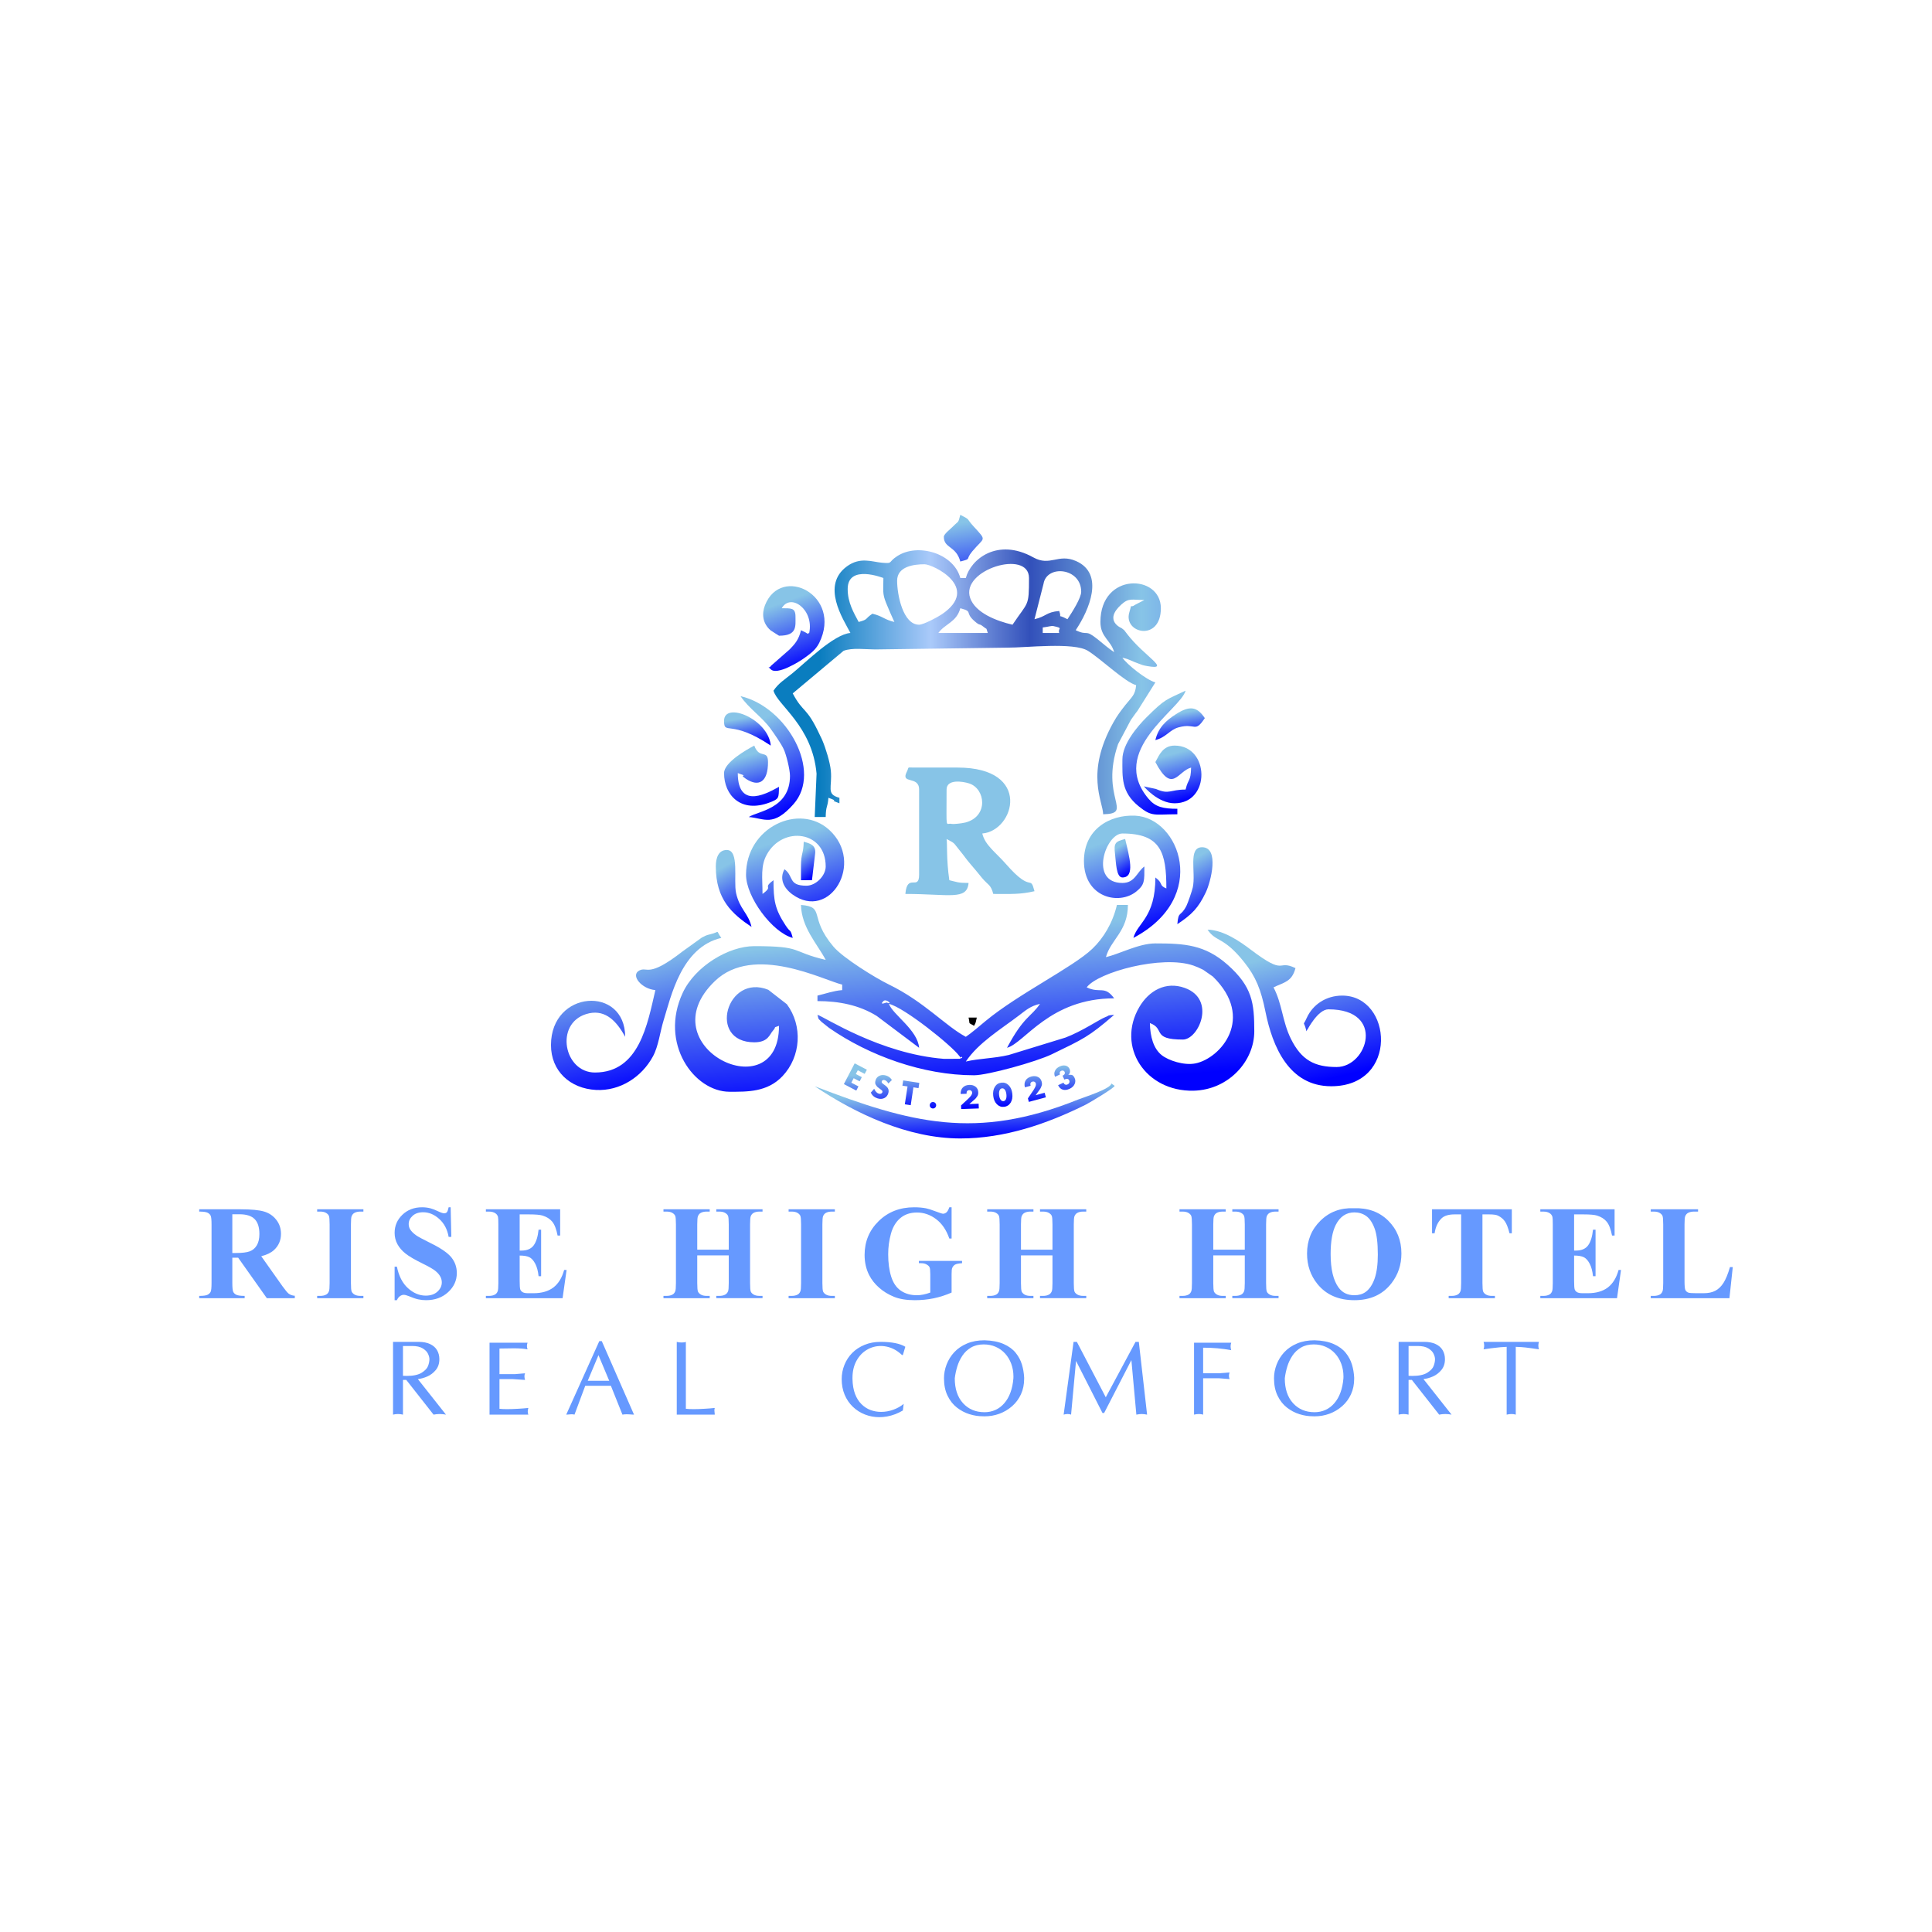 <?xml version="1.0" encoding="UTF-8"?>
<!DOCTYPE svg PUBLIC "-//W3C//DTD SVG 1.1//EN" "http://www.w3.org/Graphics/SVG/1.1/DTD/svg11.dtd">
<!-- Creator: CorelDRAW 2020 (64-Bit) -->
<svg xmlns="http://www.w3.org/2000/svg" xml:space="preserve" width="127mm" height="127mm" version="1.1" style="shape-rendering:geometricPrecision; text-rendering:geometricPrecision; image-rendering:optimizeQuality; fill-rule:evenodd; clip-rule:evenodd"
viewBox="0 0 12700 12700"
 xmlns:xlink="http://www.w3.org/1999/xlink"
 xmlns:xodm="http://www.corel.com/coreldraw/odm/2003">
 <defs>
  <style type="text/css">
   <![CDATA[
    .fil0 {fill:none}
    .fil22 {fill:black}
    .fil4 {fill:#87C4E7}
    .fil1 {fill:#6699FF;fill-rule:nonzero}
    .fil18 {fill:url(#id0)}
    .fil21 {fill:url(#id1)}
    .fil5 {fill:url(#id2)}
    .fil6 {fill:url(#id3)}
    .fil9 {fill:url(#id4)}
    .fil19 {fill:url(#id5)}
    .fil10 {fill:url(#id6)}
    .fil7 {fill:url(#id7)}
    .fil15 {fill:url(#id8)}
    .fil2 {fill:url(#id9)}
    .fil8 {fill:url(#id10)}
    .fil20 {fill:url(#id11)}
    .fil16 {fill:url(#id12)}
    .fil14 {fill:url(#id13)}
    .fil11 {fill:url(#id14)}
    .fil12 {fill:url(#id15)}
    .fil13 {fill:url(#id16)}
    .fil17 {fill:url(#id17)}
    .fil3 {fill:url(#id18)}
    .fil23 {fill:url(#id19);fill-rule:nonzero}
   ]]>
  </style>
  <linearGradient id="id0" gradientUnits="userSpaceOnUse" x1="4896.05" y1="4717.71" x2="4929.58" y2="4899.16">
   <stop offset="0" style="stop-opacity:1; stop-color:#87C4E7"/>
   <stop offset="1" style="stop-opacity:1; stop-color:blue"/>
  </linearGradient>
  <linearGradient id="id1" gradientUnits="userSpaceOnUse" xlink:href="#id0" x1="5261" y1="5605.6" x2="5363.19" y2="5751.58">
  </linearGradient>
  <linearGradient id="id2" gradientUnits="userSpaceOnUse" xlink:href="#id0" x1="8408.55" y1="6283.32" x2="8605.53" y2="7122.64">
  </linearGradient>
  <linearGradient id="id3" gradientUnits="userSpaceOnUse" xlink:href="#id0" x1="4078.81" y1="6301.24" x2="4282.63" y2="7146.02">
  </linearGradient>
  <linearGradient id="id4" gradientUnits="userSpaceOnUse" xlink:href="#id0" x1="6332.22" y1="7175.07" x2="6346.98" y2="7485.1">
  </linearGradient>
  <linearGradient id="id5" gradientUnits="userSpaceOnUse" xlink:href="#id0" x1="7742.53" y1="4689.11" x2="7771.64" y2="4863.67">
  </linearGradient>
  <linearGradient id="id6" gradientUnits="userSpaceOnUse" xlink:href="#id0" x1="5141.7" y1="3961.25" x2="5294.15" y2="4385.82">
  </linearGradient>
  <linearGradient id="id7" gradientUnits="userSpaceOnUse" xlink:href="#id0" x1="7338.44" y1="5511.81" x2="7544.27" y2="6135.45">
  </linearGradient>
  <linearGradient id="id8" gradientUnits="userSpaceOnUse" xlink:href="#id0" x1="4729.85" y1="5712.54" x2="4915.29" y2="6043.73">
  </linearGradient>
  <linearGradient id="id9" gradientUnits="userSpaceOnUse" xlink:href="#id0" x1="6293.8" y1="6130.13" x2="6381.74" y2="7179.21">
  </linearGradient>
  <linearGradient id="id10" gradientUnits="userSpaceOnUse" xlink:href="#id0" x1="5128.99" y1="5524.91" x2="5323.07" y2="6138.62">
  </linearGradient>
  <linearGradient id="id11" gradientUnits="userSpaceOnUse" xlink:href="#id0" x1="7328.93" y1="5583.29" x2="7427.6" y2="5737.78">
  </linearGradient>
  <linearGradient id="id12" gradientUnits="userSpaceOnUse" xlink:href="#id0" x1="7761.38" y1="5695.65" x2="7948.21" y2="6024.49">
  </linearGradient>
  <linearGradient id="id13" gradientUnits="userSpaceOnUse" xlink:href="#id0" x1="7668.37" y1="4966.48" x2="7748.05" y2="5271.94">
  </linearGradient>
  <linearGradient id="id14" gradientUnits="userSpaceOnUse" xlink:href="#id0" x1="7443.51" y1="4730.34" x2="7727.21" y2="5286.78">
  </linearGradient>
  <linearGradient id="id15" gradientUnits="userSpaceOnUse" xlink:href="#id0" x1="4935.51" y1="4765.17" x2="5217.29" y2="5322">
  </linearGradient>
  <linearGradient id="id16" gradientUnits="userSpaceOnUse" xlink:href="#id0" x1="4895.07" y1="4971.19" x2="4984.65" y2="5285.93">
  </linearGradient>
  <linearGradient id="id17" gradientUnits="userSpaceOnUse" xlink:href="#id0" x1="6295.17" y1="3440.38" x2="6375.75" y2="3931.63">
  </linearGradient>
  <linearGradient id="id18" gradientUnits="userSpaceOnUse" x1="5389" y1="4430.4" x2="9437.02" y2="4429.06">
   <stop offset="0" style="stop-opacity:1; stop-color:#0A7DBF"/>
   <stop offset="0.18" style="stop-opacity:1; stop-color:#AACAFA"/>
   <stop offset="0.341" style="stop-opacity:1; stop-color:#3250BA"/>
   <stop offset="0.522" style="stop-opacity:1; stop-color:#87C4E7"/>
   <stop offset="1" style="stop-opacity:1; stop-color:blue"/>
  </linearGradient>
  <linearGradient id="id19" gradientUnits="userSpaceOnUse" xlink:href="#id0" x1="6300.04" y1="7033.82" x2="6313.26" y2="7291.51">
  </linearGradient>
 </defs>
 <g id="Layer_x0020_1">
  <g id="_2352236635488">
   <rect class="fil0" width="12700" height="12700"/>
   <g>
    <path class="fil1" d="M1527.17 8267.44l0 164.79c0,31.43 1.91,51.4 5.88,59.48 3.82,8.23 10.72,14.69 20.41,19.54 9.84,4.84 28.05,7.34 54.78,7.34l0 14.98 -298.73 0 0 -14.98c27.03,0 45.39,-2.5 54.93,-7.49 9.7,-4.99 16.45,-11.6 20.27,-19.53 3.97,-8.08 5.87,-27.91 5.87,-59.34l0 -381.56c0,-31.58 -1.9,-51.41 -5.87,-59.48 -3.82,-8.23 -10.72,-14.69 -20.42,-19.54 -9.84,-4.84 -28.05,-7.34 -54.78,-7.34l0 -14.98 271.42 0c70.64,0 122.19,4.84 154.94,14.68 32.75,9.7 59.48,27.76 80.19,54.2 20.71,26.29 30.99,57.13 30.99,92.53 0,43.03 -15.57,78.72 -46.56,106.92 -19.82,17.91 -47.58,31.28 -83.27,40.09l139.97 197.83c18.5,25.41 31.72,41.27 39.5,47.59 11.75,8.81 25.56,13.66 41.13,14.54l0 15.86 -183.88 0 -188.44 -266.13 -38.33 0zm0 -285.51l0 254.67 24.53 0c39.95,0 69.91,-3.67 89.74,-10.87 19.82,-7.34 35.39,-20.56 46.7,-39.5 11.31,-18.95 17.04,-43.77 17.04,-74.32 0,-44.35 -10.43,-77.1 -31.29,-98.25 -20.85,-21.15 -54.34,-31.73 -100.6,-31.73l-46.12 0z"/>
    <path id="1" class="fil1" d="M2388.85 8518.59l0 14.98 -304.02 0 0 -14.98 19.24 0c16.89,0 30.55,-3.08 40.83,-9.11 7.49,-4.11 13.22,-11.01 17.19,-20.85 3.08,-6.9 4.7,-25.12 4.7,-54.64l0 -385.09c0,-30.1 -1.62,-48.9 -4.7,-56.39 -3.23,-7.49 -9.55,-14.1 -19.1,-19.68 -9.54,-5.73 -22.47,-8.52 -38.92,-8.52l-19.24 0 0 -14.98 304.02 0 0 14.98 -19.24 0c-16.74,0 -30.25,3.08 -40.53,9.1 -7.35,4.12 -13.22,11.02 -17.48,20.86 -3.09,6.9 -4.7,25.11 -4.7,54.63l0 385.09c0,30.11 1.61,48.91 4.85,56.4 3.37,7.49 9.69,14.1 19.24,19.68 9.54,5.73 22.47,8.52 38.62,8.52l19.24 0z"/>
    <path id="2" class="fil1" d="M2962.38 7936.11l4.4 194.75 -17.62 0c-8.37,-48.76 -28.79,-87.98 -61.39,-117.64 -32.75,-29.67 -68,-44.51 -105.89,-44.51 -29.38,0 -52.58,7.79 -69.62,23.5 -17.18,15.57 -25.7,33.64 -25.7,53.9 0,12.93 3.08,24.38 9.11,34.52 8.22,13.36 21.59,26.73 40.09,39.95 13.51,9.4 44.65,26.29 93.41,50.37 68.44,33.49 114.56,65.21 138.35,95.03 23.64,29.81 35.39,63.88 35.39,102.36 0,48.76 -19.09,90.62 -57.13,125.72 -38.04,35.1 -86.36,52.73 -144.96,52.73 -18.36,0 -35.83,-1.91 -52.13,-5.58 -16.45,-3.67 -37.02,-10.72 -61.69,-21.15 -13.81,-5.73 -25.11,-8.52 -34.07,-8.52 -7.49,0 -15.28,2.94 -23.65,8.66 -8.37,5.88 -15.13,14.69 -20.27,26.59l-14.98 0 0 -220.3 14.98 0c12.63,61.83 37.01,109.12 73,141.58 36.13,32.45 74.9,48.76 116.61,48.76 32.16,0 57.87,-8.82 76.96,-26.29 19.09,-17.48 28.64,-37.75 28.64,-61.1 0,-13.66 -3.67,-27.02 -11.02,-39.95 -7.34,-12.92 -18.35,-25.11 -33.34,-36.86 -14.98,-11.6 -41.41,-26.73 -79.3,-45.38 -53.17,-26 -91.36,-48.32 -114.56,-66.68 -23.06,-18.36 -40.83,-38.92 -53.31,-61.54 -12.49,-22.76 -18.66,-47.73 -18.66,-74.9 0,-46.56 17.04,-86.21 51.26,-118.97 34.07,-32.75 77.11,-49.05 129.1,-49.05 18.94,0 37.3,2.2 55.07,6.76 13.51,3.52 29.96,9.84 49.35,19.09 19.39,9.25 32.9,13.8 40.68,13.8 7.49,0 13.37,-2.2 17.63,-6.75 4.26,-4.55 8.37,-15.57 12.04,-32.9l13.22 0z"/>
    <path id="3" class="fil1" d="M3416.06 7982.81l0 237.93 11.6 0c37.16,0 64.04,-11.6 80.78,-34.81 16.6,-23.2 27.32,-57.42 31.87,-102.66l16.74 0 0 305.78 -16.74 0c-3.38,-33.34 -10.72,-60.66 -21.74,-81.8 -11.16,-21.3 -23.94,-35.55 -38.62,-42.89 -14.69,-7.34 -35.99,-11.01 -63.89,-11.01l0 164.19c0,32.17 1.32,51.7 4.11,58.9 2.65,7.19 7.79,13.07 15.28,17.62 7.49,4.56 19.53,6.91 36.13,6.91l34.95 0c54.49,0 98.25,-12.64 131.15,-37.75 32.9,-25.11 56.55,-63.45 70.79,-115.14l16.01 0 -26.29 185.49 -504.2 0 0 -14.98 19.24 0c16.89,0 30.55,-3.08 40.83,-9.11 7.49,-4.11 13.22,-11.01 17.19,-20.85 3.08,-6.9 4.7,-25.12 4.7,-54.64l0 -385.09c0,-26.58 -0.74,-42.88 -2.21,-49.05 -2.79,-10.13 -8.07,-17.92 -15.86,-23.35 -10.87,-8.08 -25.7,-12.19 -44.65,-12.19l-19.24 0 0 -14.98 488.19 0 0 172.71 -16.74 0c-8.22,-42.29 -19.97,-72.55 -34.95,-90.91 -14.98,-18.36 -36.13,-31.87 -63.6,-40.53 -16.01,-5.14 -45.97,-7.79 -90.03,-7.79l-60.8 0z"/>
    <path id="4" class="fil1" d="M4583.37 8252.46l0 181.53c0,30.11 1.62,48.91 4.85,56.4 3.37,7.49 9.69,14.1 19.24,19.68 9.54,5.73 22.47,8.52 38.62,8.52l19.24 0 0 14.98 -304.01 0 0 -14.98 19.24 0c16.89,0 30.54,-3.08 40.82,-9.11 7.49,-4.11 13.22,-11.01 17.19,-20.85 3.08,-6.9 4.7,-25.12 4.7,-54.64l0 -385.09c0,-30.1 -1.62,-48.9 -4.7,-56.39 -3.23,-7.49 -9.55,-14.1 -19.09,-19.68 -9.55,-5.73 -22.48,-8.52 -38.92,-8.52l-19.24 0 0 -14.98 304.01 0 0 14.98 -19.24 0c-16.74,0 -30.25,3.08 -40.53,9.1 -7.35,4.12 -13.22,11.02 -17.48,20.86 -3.08,6.9 -4.7,25.11 -4.7,54.63l0 165.67 207.08 0 0 -165.67c0,-30.1 -1.61,-48.9 -4.7,-56.39 -3.23,-7.49 -9.54,-14.1 -19.38,-19.68 -9.7,-5.73 -22.62,-8.52 -38.92,-8.52l-18.95 0 0 -14.98 304.02 0 0 14.98 -18.95 0c-17.03,0 -30.69,3.08 -40.68,9.1 -7.49,4.12 -13.36,11.02 -17.62,20.86 -3.09,6.9 -4.7,25.11 -4.7,54.63l0 385.09c0,30.11 1.61,48.91 4.7,56.4 3.23,7.49 9.54,14.1 19.38,19.68 9.7,5.73 22.62,8.52 38.92,8.52l18.95 0 0 14.98 -304.02 0 0 -14.98 18.95 0c17.03,0 30.69,-3.08 40.68,-9.11 7.49,-4.11 13.37,-11.01 17.62,-20.85 3.09,-6.9 4.7,-25.12 4.7,-54.64l0 -181.53 -207.08 0z"/>
    <path id="5" class="fil1" d="M5487.93 8518.59l0 14.98 -304.02 0 0 -14.98 19.24 0c16.89,0 30.55,-3.08 40.83,-9.11 7.49,-4.11 13.22,-11.01 17.19,-20.85 3.08,-6.9 4.7,-25.12 4.7,-54.64l0 -385.09c0,-30.1 -1.62,-48.9 -4.7,-56.39 -3.23,-7.49 -9.55,-14.1 -19.1,-19.68 -9.54,-5.73 -22.47,-8.52 -38.92,-8.52l-19.24 0 0 -14.98 304.02 0 0 14.98 -19.24 0c-16.74,0 -30.25,3.08 -40.53,9.1 -7.35,4.12 -13.22,11.02 -17.48,20.86 -3.09,6.9 -4.7,25.11 -4.7,54.63l0 385.09c0,30.11 1.61,48.91 4.85,56.4 3.37,7.49 9.69,14.1 19.24,19.68 9.54,5.73 22.47,8.52 38.62,8.52l19.24 0z"/>
    <path id="6" class="fil1" d="M6255.32 7936.11l0 205.32 -14.98 0c-19.24,-55.81 -48.17,-98.25 -86.65,-127.33 -38.48,-29.08 -80.63,-43.62 -126.3,-43.62 -43.77,0 -80.05,12.19 -109.13,36.71 -29.08,24.53 -49.64,58.75 -61.68,102.52 -12.05,43.91 -18.07,88.85 -18.07,134.97 0,55.96 6.46,104.86 19.68,147.02 13.22,42.15 34.52,72.99 63.89,92.82 29.37,19.82 64.18,29.66 104.57,29.66 14.1,0 28.49,-1.47 43.18,-4.55 14.83,-2.94 29.96,-7.34 45.38,-13.07l0 -120.73c0,-23.35 -1.61,-38.48 -4.7,-45.38 -3.08,-6.75 -9.69,-13.07 -19.53,-18.5 -9.84,-5.59 -21.74,-8.38 -35.69,-8.38l-14.98 0 0 -14.98 283.75 0 0 14.98c-21.59,1.47 -36.72,4.41 -45.24,8.96 -8.37,4.56 -14.98,12.05 -19.53,22.62 -2.64,5.44 -3.97,19.09 -3.97,40.68l0 120.73c-37.3,16.6 -76.07,29.08 -116.31,37.6 -40.25,8.37 -82.1,12.63 -125.43,12.63 -55.22,0 -101.19,-7.49 -137.76,-22.62 -36.57,-14.98 -68.88,-34.81 -96.79,-59.33 -27.9,-24.53 -49.79,-52.14 -65.5,-82.84 -20.12,-39.51 -30.11,-83.86 -30.11,-132.77 0,-87.82 30.84,-161.85 92.53,-222.36 61.83,-60.51 139.52,-90.76 233.08,-90.76 29.08,0 55.07,2.2 78.42,6.76 12.64,2.35 33.05,8.81 61.4,19.53 28.19,10.72 44.94,16.01 50.08,16.01 8.08,0 15.57,-2.94 22.47,-8.81 6.9,-5.88 13.22,-17.04 18.94,-33.49l14.98 0z"/>
    <path id="7" class="fil1" d="M6711.35 8252.46l0 181.53c0,30.11 1.62,48.91 4.85,56.4 3.37,7.49 9.69,14.1 19.24,19.68 9.54,5.73 22.47,8.52 38.62,8.52l19.24 0 0 14.98 -304.01 0 0 -14.98 19.24 0c16.89,0 30.54,-3.08 40.82,-9.11 7.49,-4.11 13.22,-11.01 17.19,-20.85 3.08,-6.9 4.7,-25.12 4.7,-54.64l0 -385.09c0,-30.1 -1.62,-48.9 -4.7,-56.39 -3.23,-7.49 -9.55,-14.1 -19.09,-19.68 -9.55,-5.73 -22.48,-8.52 -38.92,-8.52l-19.24 0 0 -14.98 304.01 0 0 14.98 -19.24 0c-16.74,0 -30.25,3.08 -40.53,9.1 -7.35,4.12 -13.22,11.02 -17.48,20.86 -3.08,6.9 -4.7,25.11 -4.7,54.63l0 165.67 207.08 0 0 -165.67c0,-30.1 -1.61,-48.9 -4.7,-56.39 -3.23,-7.49 -9.54,-14.1 -19.38,-19.68 -9.7,-5.73 -22.62,-8.52 -38.92,-8.52l-18.95 0 0 -14.98 304.02 0 0 14.98 -18.95 0c-17.03,0 -30.69,3.08 -40.68,9.1 -7.49,4.12 -13.36,11.02 -17.62,20.86 -3.09,6.9 -4.7,25.11 -4.7,54.63l0 385.09c0,30.11 1.61,48.91 4.7,56.4 3.23,7.49 9.54,14.1 19.38,19.68 9.7,5.73 22.62,8.52 38.92,8.52l18.95 0 0 14.98 -304.02 0 0 -14.98 18.95 0c17.03,0 30.69,-3.08 40.68,-9.11 7.49,-4.11 13.37,-11.01 17.62,-20.85 3.09,-6.9 4.7,-25.12 4.7,-54.64l0 -181.53 -207.08 0z"/>
    <path id="8" class="fil1" d="M7975.44 8252.46l0 181.53c0,30.11 1.62,48.91 4.85,56.4 3.37,7.49 9.69,14.1 19.24,19.68 9.54,5.73 22.47,8.52 38.62,8.52l19.24 0 0 14.98 -304.01 0 0 -14.98 19.24 0c16.89,0 30.54,-3.08 40.82,-9.11 7.49,-4.11 13.22,-11.01 17.19,-20.85 3.08,-6.9 4.7,-25.12 4.7,-54.64l0 -385.09c0,-30.1 -1.62,-48.9 -4.7,-56.39 -3.23,-7.49 -9.55,-14.1 -19.09,-19.68 -9.55,-5.73 -22.48,-8.52 -38.92,-8.52l-19.24 0 0 -14.98 304.01 0 0 14.98 -19.24 0c-16.74,0 -30.25,3.08 -40.53,9.1 -7.35,4.12 -13.22,11.02 -17.48,20.86 -3.08,6.9 -4.7,25.11 -4.7,54.63l0 165.67 207.08 0 0 -165.67c0,-30.1 -1.61,-48.9 -4.7,-56.39 -3.23,-7.49 -9.54,-14.1 -19.38,-19.68 -9.7,-5.73 -22.62,-8.52 -38.92,-8.52l-18.95 0 0 -14.98 304.02 0 0 14.98 -18.95 0c-17.03,0 -30.69,3.08 -40.68,9.1 -7.49,4.12 -13.36,11.02 -17.62,20.86 -3.09,6.9 -4.7,25.11 -4.7,54.63l0 385.09c0,30.11 1.61,48.91 4.7,56.4 3.23,7.49 9.54,14.1 19.38,19.68 9.7,5.73 22.62,8.52 38.92,8.52l18.95 0 0 14.98 -304.02 0 0 -14.98 18.95 0c17.03,0 30.69,-3.08 40.68,-9.11 7.49,-4.11 13.37,-11.01 17.62,-20.85 3.09,-6.9 4.7,-25.12 4.7,-54.64l0 -181.53 -207.08 0z"/>
    <path id="9" class="fil1" d="M8898.21 7942.28c92.97,-3.38 168.61,23.64 226.77,81.22 58.16,57.72 87.24,129.68 87.24,216.33 0,73.88 -21.74,138.94 -65.06,195.19 -57.43,74.46 -138.5,111.77 -243.37,111.77 -105.15,0 -186.37,-35.54 -243.8,-106.63 -45.38,-56.25 -68.14,-122.78 -68.14,-199.89 0,-86.65 29.52,-158.76 88.56,-216.48 59.04,-57.87 131.59,-84.89 217.8,-81.51zm5.14 27.32c-53.6,0 -94.29,27.17 -122.34,81.65 -22.76,44.65 -34.07,108.83 -34.07,192.55 0,99.43 17.62,173.01 52.72,220.6 24.53,33.19 58.75,49.78 102.81,49.78 29.67,0 54.49,-7.19 74.32,-21.44 25.26,-18.36 45.09,-47.73 59.19,-87.97 14.1,-40.25 21.14,-92.82 21.14,-157.45 0,-77.1 -7.19,-134.82 -21.58,-173.01 -14.4,-38.33 -32.76,-65.35 -55.08,-81.07 -22.32,-15.71 -48.03,-23.64 -77.11,-23.64z"/>
    <path id="10" class="fil1" d="M9937.89 7949.33l0 157.73 -14.98 0c-9.25,-36.42 -19.38,-62.56 -30.55,-78.42 -11.16,-16.01 -26.58,-28.64 -46.11,-38.04 -10.87,-5.14 -29.96,-7.79 -57.28,-7.79l-44.06 0 0 451.18c0,30.11 1.61,48.91 4.85,56.4 3.23,7.49 9.69,14.1 19.09,19.68 9.54,5.73 22.47,8.52 38.92,8.52l19.09 0 0 14.98 -304.02 0 0 -14.98 19.24 0c16.75,0 30.26,-3.08 40.54,-9.11 7.34,-4.11 13.22,-11.01 17.48,-20.85 3.08,-6.9 4.7,-25.12 4.7,-54.64l0 -451.18 -42.3 0c-39.07,0 -67.41,8.38 -85.19,24.97 -24.82,23.21 -40.38,56.25 -46.99,99.28l-16.75 0 0 -157.73 524.32 0z"/>
    <path id="11" class="fil1" d="M10347.37 7982.81l0 237.93 11.6 0c37.16,0 64.04,-11.6 80.78,-34.81 16.6,-23.2 27.32,-57.42 31.87,-102.66l16.74 0 0 305.78 -16.74 0c-3.38,-33.34 -10.72,-60.66 -21.74,-81.8 -11.16,-21.3 -23.94,-35.55 -38.62,-42.89 -14.69,-7.34 -35.99,-11.01 -63.89,-11.01l0 164.19c0,32.17 1.32,51.7 4.11,58.9 2.65,7.19 7.79,13.07 15.28,17.62 7.49,4.56 19.53,6.91 36.13,6.91l34.95 0c54.49,0 98.25,-12.64 131.15,-37.75 32.9,-25.11 56.55,-63.45 70.79,-115.14l16.01 0 -26.29 185.49 -504.2 0 0 -14.98 19.24 0c16.89,0 30.55,-3.08 40.83,-9.11 7.49,-4.11 13.22,-11.01 17.19,-20.85 3.08,-6.9 4.7,-25.12 4.7,-54.64l0 -385.09c0,-26.58 -0.74,-42.88 -2.21,-49.05 -2.79,-10.13 -8.07,-17.92 -15.86,-23.35 -10.87,-8.08 -25.7,-12.19 -44.65,-12.19l-19.24 0 0 -14.98 488.19 0 0 172.71 -16.74 0c-8.22,-42.29 -19.97,-72.55 -34.95,-90.91 -14.98,-18.36 -36.13,-31.87 -63.6,-40.53 -16.01,-5.14 -45.97,-7.79 -90.03,-7.79l-60.8 0z"/>
    <path id="12" class="fil1" d="M11390.43 8329.13l-22.03 204.44 -517.27 0 0 -14.98 19.24 0c16.89,0 30.55,-3.08 40.83,-9.11 7.49,-4.11 13.22,-11.01 17.19,-20.85 3.08,-6.9 4.7,-25.12 4.7,-54.64l0 -385.09c0,-30.1 -1.62,-48.9 -4.7,-56.39 -3.23,-7.49 -9.55,-14.1 -19.1,-19.68 -9.54,-5.73 -22.47,-8.52 -38.92,-8.52l-19.24 0 0 -14.98 311.07 0 0 14.98 -25.55 0c-16.89,0 -30.55,3.08 -40.98,9.1 -7.49,4.12 -13.37,11.02 -17.77,20.86 -3.09,6.9 -4.7,25.11 -4.7,54.63l0 372.76c0,29.81 1.76,48.9 5.14,57.13 3.38,8.22 10.13,14.24 20.12,18.36 7.2,2.49 24.53,3.82 51.84,3.82l48.47 0c30.84,0 56.55,-5.44 77.11,-16.31 20.56,-10.87 38.48,-28.05 53.46,-51.55 14.98,-23.5 29.22,-58.16 42.59,-103.98l18.5 0z"/>
    <path class="fil1" d="M2583.6 9299.12l0 -478.35 168.61 0c29.66,0 54.69,4.86 75.21,14.6 20.51,9.73 35.8,23.17 45.77,40.44 9.96,17.15 14.95,36.97 14.95,59.1 0,28.04 -7.77,51.68 -23.41,70.69 -15.64,19 -34.3,33.25 -55.74,42.64 -21.55,9.39 -42.3,15.06 -62.23,17.15l184.83 233.73c-13.56,-2.67 -27.23,-4.06 -40.79,-4.06 -13.56,0 -27.23,1.39 -40.79,4.06l-179.26 -228.17 -21.79 0 0 228.17c-10.89,-2.67 -21.79,-4.06 -32.68,-4.06 -10.89,0 -21.78,1.39 -32.68,4.06zm65.36 -255.28c5.91,0.46 14.25,0.69 25.15,0.69 42.76,0 75.32,-6.95 97.57,-20.74 22.25,-13.91 36.38,-28.85 42.29,-45.08 5.91,-16.22 8.81,-30.82 8.81,-43.8 0,-10.66 -3.13,-22.6 -9.39,-35.81 -6.14,-13.32 -17.73,-25.14 -34.76,-35.57 -16.92,-10.43 -40.21,-15.65 -69.88,-15.65l-59.79 0 0 195.96z"/>
    <path id="1" class="fil1" d="M3217.97 9299.12l0 -472.79 249.84 0c-2.78,8.23 -4.05,15.41 -4.05,21.79 0,6.37 1.27,13.67 4.05,21.9 -22.6,-4.52 -52.72,-6.84 -90.27,-6.84 -10.54,0 -26.54,0.23 -47.74,0.69 -21.21,0.47 -36.74,0.7 -46.47,0.7l0 168.26 103.13 0 65.01 -5.45c-2.66,5.45 -4.05,12.05 -4.05,19.7 0,7.76 1.39,15.64 4.05,23.87l-81.35 -5.44 -86.79 0 0 195.14c11.7,1.5 28.62,2.32 50.52,2.32 21.44,0 45.78,-0.82 72.78,-2.44 27,-1.5 49.25,-3.36 66.63,-5.33 -2.78,8.23 -4.06,16.22 -4.06,23.99 0,7.76 1.28,14.48 4.06,19.93l-255.29 0z"/>
    <path id="2" class="fil1" d="M3722.09 9299.12l217.39 -483.22 16.34 0 211.95 483.22c-2.32,0 -6.14,-0.12 -11.71,-0.46 -5.56,-0.35 -11.82,-0.81 -18.89,-1.28 -6.95,-0.46 -12.74,-0.69 -17.26,-0.69 -10.2,0 -19.59,0.81 -28.28,2.43l-76.01 -189.81 -168.49 0 -70.69 189.81c-4.98,-1.62 -10.89,-2.43 -17.61,-2.43 -3.02,0 -7.19,0.23 -12.75,0.69 -5.56,0.47 -10.43,0.93 -14.49,1.28 -4.05,0.34 -7.18,0.46 -9.5,0.46zm141.38 -222.49l141.25 0 -70.68 -168.6 -70.57 168.6z"/>
    <path id="3" class="fil1" d="M4448.7 9299.12l0 -478.35c8.12,2.78 18.78,4.17 31.99,4.17 13.09,0 22.36,-1.39 27.81,-4.17l0 439.76c11.82,1.62 28.62,2.44 50.52,2.44 21.56,0 45.77,-0.82 72.77,-2.44 27.12,-1.5 49.37,-3.36 66.75,-5.33 -1.62,4.98 -2.43,10.43 -2.43,16.11 0,2.32 0.35,5.91 0.92,11.01 0.58,4.98 0.93,8.69 1.16,11.01 0.24,2.2 0.35,4.17 0.35,5.79l-249.84 0z"/>
    <path id="4" class="fil1" d="M5532.92 9065.39c0,-32.33 6.02,-63.5 17.96,-93.4 12.05,-29.9 29.08,-56.09 51.33,-78.57 22.14,-22.36 49.14,-40.09 80.89,-53.07 31.86,-13.09 66.86,-19.58 105.1,-19.58 73.82,0 128.16,10.77 162.93,32.21l-16.23 54.35 -5.44 0c-14.95,-14.02 -29.9,-25.38 -44.73,-33.84 -14.95,-8.46 -30.48,-14.83 -46.47,-19.12 -16.11,-4.28 -32.21,-6.49 -48.55,-6.49 -32.8,0 -63.39,8.46 -91.78,25.38 -28.39,16.8 -51.1,41.14 -68.37,72.89 -17.15,31.75 -25.73,68.72 -25.73,110.78l0 8.23c0.93,38.47 6.61,71.38 16.92,98.38 10.43,27.12 24.57,49.48 42.42,66.98 17.84,17.61 37.77,30.36 59.67,38.47 22.02,8 44.96,12.05 68.95,12.05 27.12,0 53.77,-4.75 79.96,-14.13 26.3,-9.39 49.13,-22.25 68.6,-38.48l-5.45 43.46c-16.1,9.5 -32.91,17.61 -50.4,24.33 -17.62,6.72 -35.23,11.59 -52.96,14.84 -17.85,3.12 -34.88,4.75 -51.1,4.75 -32.8,0 -64.32,-5.8 -94.45,-17.5 -30.01,-11.71 -56.66,-28.62 -79.95,-50.99 -23.18,-22.25 -41.14,-48.78 -53.89,-79.49 -12.86,-30.71 -19.23,-64.78 -19.23,-102.44z"/>
    <path id="5" class="fil1" d="M6205.3 9060.06c0,-30.48 5.67,-60.72 17.15,-90.5 11.47,-29.9 28.15,-56.78 50.17,-80.66 22.14,-23.87 50.06,-42.99 83.78,-57.24 33.72,-14.25 72.08,-21.32 115.07,-21.32 49.95,1.39 92.01,9.5 126.08,24.56 34.07,15.07 60.49,34.54 79.38,58.29 19,23.76 32.44,49.14 40.67,76.37 8.11,27.11 12.98,55.5 14.6,85.17l0 9.5c0,37.08 -7.07,70.8 -20.97,101.05 -13.91,30.36 -33.26,56.43 -58.17,78.33 -24.92,21.79 -52.85,38.36 -83.67,49.72 -30.94,11.24 -63.27,16.91 -97.22,16.91 -1.86,0 -3.59,0 -5.33,-0.11 -1.63,-0.12 -3.83,-0.23 -6.26,-0.23 -29.2,0 -58.52,-4.52 -88.07,-13.79 -29.55,-9.16 -57.01,-23.64 -82.51,-43.57 -25.49,-19.94 -46,-45.89 -61.41,-78.11 -15.53,-32.1 -23.29,-70.22 -23.29,-114.37zm70.91 0.23c0,69.3 18.08,123.76 54.12,163.39 36.04,39.63 83.2,59.45 141.26,59.45 25.84,0 49.59,-4.98 71.61,-14.83 21.9,-9.85 41.37,-24.45 58.29,-43.92 17.03,-19.47 30.59,-42.99 40.67,-70.69 10.2,-27.58 16.69,-58.75 19.36,-93.4 0.23,-2.66 0.34,-6.72 0.34,-11.93 0,-29.44 -4.75,-57.13 -14.37,-83.21 -9.61,-26.07 -23.06,-48.55 -40.44,-67.55 -17.26,-19.01 -37.89,-33.84 -61.99,-44.39 -24.11,-10.54 -50.41,-15.76 -78.92,-15.76 -32.1,0 -59.79,6.84 -83.08,20.51 -23.3,13.79 -42.18,31.52 -56.79,53.54 -14.6,22.02 -25.84,45.66 -33.6,71.15 -7.76,25.5 -13.33,51.34 -16.46,77.64z"/>
    <path id="6" class="fil1" d="M6991.82 9299.12l65.24 -478.35 21.67 0 190.04 364.32 195.6 -364.32 21.67 0 54.35 478.35c-13.56,-2.67 -25.38,-4.06 -35.34,-4.06 -9.97,0 -21.67,1.39 -35.23,4.06l-32.68 -358.53 -179.15 347.64 -10.89 0 -173.82 -342.2 -32.56 353.09c-5.45,-2.67 -12.87,-4.06 -22.48,-4.06 -9.51,0 -18.31,1.39 -26.42,4.06z"/>
    <path id="7" class="fil1" d="M7849.02 8826.33l244.39 0c-2.66,8.11 -4.05,16.34 -4.05,24.45 0,8.23 1.39,16.34 4.05,24.57 -30.12,-5.45 -60.25,-9.51 -90.61,-12.29 -30.25,-2.66 -61.65,-4.05 -93.98,-4.05l0 168.26 103.13 0 70.57 -5.45c-2.66,8.23 -4.05,15.41 -4.05,21.78 0,6.38 1.39,13.56 4.05,21.79l-70.57 -5.45 -103.13 0 0 239.18c-8.11,-2.67 -17.38,-4.06 -27.81,-4.06 -10.43,0 -21.09,1.39 -31.99,4.06l0 -472.79z"/>
    <path id="8" class="fil1" d="M8374.7 9060.06c0,-30.48 5.67,-60.72 17.15,-90.5 11.47,-29.9 28.15,-56.78 50.17,-80.66 22.14,-23.87 50.06,-42.99 83.78,-57.24 33.72,-14.25 72.08,-21.32 115.07,-21.32 49.95,1.39 92.01,9.5 126.08,24.56 34.07,15.07 60.49,34.54 79.38,58.29 19,23.76 32.44,49.14 40.67,76.37 8.11,27.11 12.98,55.5 14.6,85.17l0 9.5c0,37.08 -7.07,70.8 -20.97,101.05 -13.91,30.36 -33.26,56.43 -58.17,78.33 -24.92,21.79 -52.85,38.36 -83.67,49.72 -30.94,11.24 -63.27,16.91 -97.22,16.91 -1.86,0 -3.59,0 -5.33,-0.11 -1.63,-0.12 -3.83,-0.23 -6.26,-0.23 -29.2,0 -58.52,-4.52 -88.07,-13.79 -29.55,-9.16 -57.01,-23.64 -82.51,-43.57 -25.49,-19.94 -46,-45.89 -61.41,-78.11 -15.53,-32.1 -23.29,-70.22 -23.29,-114.37zm70.91 0.23c0,69.3 18.08,123.76 54.12,163.39 36.04,39.63 83.2,59.45 141.26,59.45 25.84,0 49.59,-4.98 71.61,-14.83 21.9,-9.85 41.37,-24.45 58.29,-43.92 17.03,-19.47 30.59,-42.99 40.67,-70.69 10.2,-27.58 16.69,-58.75 19.36,-93.4 0.23,-2.66 0.34,-6.72 0.34,-11.93 0,-29.44 -4.75,-57.13 -14.37,-83.21 -9.61,-26.07 -23.06,-48.55 -40.44,-67.55 -17.26,-19.01 -37.89,-33.84 -61.99,-44.39 -24.11,-10.54 -50.41,-15.76 -78.92,-15.76 -32.1,0 -59.79,6.84 -83.08,20.51 -23.3,13.79 -42.18,31.52 -56.79,53.54 -14.6,22.02 -25.84,45.66 -33.6,71.15 -7.76,25.5 -13.33,51.34 -16.46,77.64z"/>
    <path id="9" class="fil1" d="M9193.89 9299.12l0 -478.35 168.61 0c29.66,0 54.69,4.86 75.21,14.6 20.51,9.73 35.8,23.17 45.77,40.44 9.96,17.15 14.95,36.97 14.95,59.1 0,28.04 -7.77,51.68 -23.41,70.69 -15.64,19 -34.3,33.25 -55.74,42.64 -21.55,9.39 -42.3,15.06 -62.23,17.15l184.83 233.73c-13.56,-2.67 -27.23,-4.06 -40.79,-4.06 -13.56,0 -27.23,1.39 -40.79,4.06l-179.26 -228.17 -21.79 0 0 228.17c-10.89,-2.67 -21.79,-4.06 -32.68,-4.06 -10.89,0 -21.78,1.39 -32.68,4.06zm65.36 -255.28c5.91,0.46 14.25,0.69 25.15,0.69 42.76,0 75.32,-6.95 97.57,-20.74 22.25,-13.91 36.38,-28.85 42.29,-45.08 5.91,-16.22 8.81,-30.82 8.81,-43.8 0,-10.66 -3.13,-22.6 -9.39,-35.81 -6.14,-13.32 -17.73,-25.14 -34.76,-35.57 -16.92,-10.43 -40.21,-15.65 -69.88,-15.65l-59.79 0 0 195.96z"/>
    <path id="10" class="fil1" d="M9904.05 9299.12l0 -445.67c-8.12,0 -22.37,0.92 -42.53,2.66 -20.28,1.85 -40.1,4.06 -59.68,6.72 -19.47,2.55 -36.04,4.87 -49.6,6.95 2.67,-8.22 4.06,-16.33 4.06,-24.56 0,-8.11 -1.39,-16.34 -4.06,-24.45l364.1 0c-2.67,8.11 -4.06,16.34 -4.06,24.45 0,8.23 1.39,16.34 4.06,24.56 -9.5,-1.62 -27.23,-4.17 -53.31,-7.64 -25.95,-3.6 -47.04,-5.91 -63.27,-6.96 -16.22,-1.16 -28.16,-1.73 -35.92,-1.73l0 445.67c-8.11,-2.67 -17.38,-4.06 -27.81,-4.06 -10.43,0 -21.09,1.39 -31.98,4.06z"/>
    <g>
     <path class="fil2" d="M5806.99 6580.64c19.2,-19.2 68.52,28.66 20.12,9.38 -0.41,-0.17 -50.36,20.86 -20.12,-9.38zm-379.24 -270.89c-235.37,-54.84 -142.99,-90.29 -469.52,-90.29 -167.93,0 -387.93,130.99 -470.13,306.42 -155.96,332.92 74.46,650.71 307.59,650.71 115.29,0 247.96,3.71 348.49,-102.98 120.91,-128.36 133.52,-330.46 28.22,-472.37l-121.88 -94.83c-273.47,-110.81 -402.58,345.11 -92.29,345.11 92.18,0 100.1,-51.29 122.43,-76.21 27.85,-31.05 -4.65,-15.95 40.1,-32.14 0,558.84 -871.55,137.4 -420.96,-294.54 256.16,-245.57 715.07,-4.59 836.31,23.65l0 36.11c-59.66,4.97 -108.33,23.51 -162.53,36.14l0 36.11c140.35,0 273.68,25.7 389.8,97.79l278.39 209.2c-9.81,-117.93 -172.77,-217.45 -198.66,-288.93 100.22,23.34 413.07,274.17 462.81,342.69 29,39.95 19.79,-18.45 6.74,18.49l-106.82 0.53c-420.94,-32.74 -788.92,-277.9 -832.26,-289.48 10.75,40.22 2,18.64 26.25,45.98 1.35,1.5 48.51,38.8 50.28,40.04 262.03,182.17 617.6,311.28 952.83,311.28 89.27,0 408.34,-88.17 511.77,-138.36 202.9,-98.42 242.19,-113.73 409.25,-258.94 -52.07,4.33 -26.37,2.98 -57.46,14.78 -39.4,14.95 -151.32,92.35 -262.66,134.65l-373.05 114.52c-98.59,23.23 -191.35,21.93 -282.02,43.06 82.69,-123.49 229.48,-211.63 348.14,-301.98 47.71,-36.32 76.02,-62.5 139.45,-77.26 -58.31,87.07 -106.48,80.63 -216.71,288.93 115.03,-30.71 280.17,-325.06 704.31,-325.06 -64.29,-87.73 -91.61,-29.54 -180.6,-72.22 73.01,-99.65 496.79,-215.11 702.6,-142.89 19.34,6.79 38.69,14.87 63.07,27.35l63.82 44.53c280.69,273.9 50.06,537.62 -114.29,570.8 -75.08,15.15 -177.05,-18.59 -221.89,-54.04 -54.8,-43.35 -75.98,-122.35 -77.94,-211 103.07,37.31 8.3,108.36 216.71,108.36 103.51,0 221,-264.13 12.97,-339.31 -126.46,-45.73 -236.59,18.87 -299.11,125.41 -152.78,260.46 40.66,557.09 356.42,550.05 230.23,-5.12 399.25,-194.01 399.25,-390.33 0,-185.48 -12.22,-293 -175.97,-438.05 -148.37,-131.43 -283.13,-139.83 -474.16,-139.83 -108.74,0 -235.58,69.45 -325.06,90.29 30.54,-114.44 144.47,-169.49 144.47,-343.11l-72.23 0c-27.32,117.2 -87.85,218.18 -162.46,288.99 -127.68,121.2 -484.14,294.91 -700.3,473.56 -39.86,32.96 -93.21,79.31 -130.49,104.28 -132.93,-70.34 -273.04,-230.63 -505.2,-343.6 -89.94,-43.76 -301.96,-174.77 -364.86,-249.13 -166.56,-196.85 -50.06,-260.52 -213.49,-274.1 3.31,148.41 107.27,256.72 162.53,361.17z"/>
     <path class="fil3" d="M7360.07 4305.19l5.39 5.4c-0.36,-0.36 -7.18,-3.6 -5.39,-5.4zm-434.87 -189.55c70.17,15.7 25.57,11.94 37.58,45.09l-108.35 0 0 -36.11c35.04,-3.67 56.24,-12.25 70.77,-8.98zm-757.03 45.09c45.32,-61.86 119.91,-70.56 144.49,-162.53 88.49,23.63 24.61,25.32 94.64,85.96 39.07,33.82 25.44,10.23 55.77,34.51 32.74,26.21 15,0.12 30.16,42.06l-325.06 0zm-361.18 -361.18c0,85.24 -7.5,100.1 17.49,163.09 11.84,29.8 40.1,95.32 54.76,125.85 -68.92,-16.04 -75.57,-38.12 -144.49,-54.18 -52.45,35.13 -24.23,36.54 -90.29,54.18 -31.82,-60.13 -72.24,-126.45 -72.24,-216.71 0,-165.31 232.51,-72.76 234.77,-72.23zm848.77 307c-104.26,-24.29 -243.56,-77.08 -278.28,-175.2 -65.89,-186.23 386.64,-323.44 386.64,-131.8 0,192.14 -4.8,152.36 -108.36,307zm-758.48 -288.95c0,-95.73 112.47,-108.36 180.6,-108.36 53.56,0 373.7,152.81 112.64,329.36 -24.91,16.85 -119.38,67.95 -148.75,67.95 -106.5,0 -144.49,-198.19 -144.49,-288.95zm1119.68 252.84c-77.62,-41.08 -32.81,4.88 -54.18,-54.18 -87.06,7.23 -83.27,35.71 -162.53,54.18l59.32 -232.45c20.37,-127.79 247.68,-106.69 247.68,51.85 0,40 -57.21,131.2 -90.29,180.6zm-668.19 -270.89l-36.11 0c-43.15,-161.61 -277.97,-232.96 -415.29,-143.54 -63.07,41.06 -24.06,49.22 -98.82,43.15 -64.93,-5.27 -143,-40.47 -230.83,23.52 -171.32,124.78 -27.13,344.13 22.57,438.05 -110,9.15 -292.6,193.01 -383.4,266.73 -48.02,38.99 -89.38,63.43 -122.24,112.51 25.4,95.19 255.1,230.89 283.06,545.97l-12.2 284.73 72.24 0c1.77,-79.34 12.23,-56.24 18.07,-126.4 86.81,31.42 -14.59,4.7 72.22,36.11l0 -36.11c-89.9,-24.01 -46.15,-66.91 -56.46,-178.29 -5.03,-54.5 -33.91,-148.07 -55.13,-197.71 -16.04,-37.47 -0.9,-1.49 -17.32,-36.85 -88.69,-190.92 -108.06,-141.08 -178.08,-273.38l334.14 -279.89c56.98,-21.76 143.19,-9.28 207.61,-9.09l869.5 -11.71c116.56,0.85 436.32,-37.71 529.8,21.05 86.92,54.65 244.31,206.22 316.32,225.46 -5.54,66.8 -30.95,79.62 -69.55,129.09 -31.7,40.61 -53.6,68.42 -81.01,117.63 -185.19,332.51 -68.07,515.49 -66.15,602.05 205.62,-4.59 -23.97,-105.73 98.18,-461.66l81.21 -153.57c2.11,-3.29 4.84,-7.83 6.97,-11.07l30.16 -42.09c2.33,-2.94 5.76,-7.01 8.13,-9.94l118.48 -188.51c-58.67,-15.68 -187.06,-118.25 -216.71,-162.53 52.75,12.29 55.08,21.12 106.78,39.01 25.64,8.88 20.03,9.77 56.12,16.17 163.4,28.97 -19.82,-63.75 -132.63,-211.87 -29.65,-38.9 -12.48,-17.47 -34.98,-37.26 -0.26,-0.21 -122.18,-47.69 -1.94,-155.81 49.72,-44.73 68,-29.48 151.12,-29.48l-60 31.18c-40.91,29.99 -17.11,-23.44 -39.01,50.62 -40.78,137.87 207.36,195.1 207.36,-27.62 0,-225.73 -397.28,-237.34 -397.28,90.29 0,100.78 69.26,119.87 90.29,198.66 -39.72,-26.6 -72.1,-55.78 -111.51,-87.13 -85.37,-67.89 -56.53,-16.66 -141.31,-57.36 88.41,-132.03 191.98,-370.54 2.81,-454.3 -118.08,-52.28 -169.74,37.67 -281.42,-24.33 -236.08,-131.07 -410.74,11.9 -443.76,135.52z"/>
     <path class="fil4" d="M6222.35 5190.1c0,-70.63 106.2,-53.8 148.17,-40.3 107.85,34.71 128.77,216.69 -23.99,256.88 -27.73,7.29 -82.65,11.34 -88.41,9.7 -43.88,-12.5 -35.77,59.92 -35.77,-226.28zm-180.58 0l0 559.81c0,108.83 -78.58,-14.42 -90.31,126.42 287.63,0 405.69,43.96 415.37,-72.24 -71.3,0 -73.29,-5.67 -126.42,-18.04 -20.71,-140.97 -12.41,-246.7 -18.06,-270.89 61.62,32.59 41.61,21.73 86.68,75.85 30.2,36.24 41.32,55.77 71.84,90.71 31.48,36.03 44.6,53.33 73.84,88.67 40.7,49.25 57.4,41.38 74.65,105.94 117.08,0 175.87,4.08 270.89,-18.06 -30.61,-114.63 -14.61,19.19 -185.18,-176.01 -69.73,-79.8 -140.01,-126.19 -157.95,-203.23 212.19,-17.64 330.78,-433.42 -162.53,-433.42l-288.95 0c-46.78,0 -26.98,-7.47 -45.41,29.14 -41.57,82.56 81.54,22.16 81.54,115.35z"/>
     <path class="fil5" d="M8750.61 7140.48c445.66,0 403.17,-595.95 72.24,-595.95 -105.19,0 -193.33,58.44 -233.07,146.81 -28.39,63.09 -20.34,7.85 -1.7,87.94 2.54,-3.63 5.44,-14.31 6.44,-11.6 0.28,0.7 68.53,-132.87 138.04,-132.87 377.65,0 256.96,379.25 54.18,379.25 -144.27,0 -231.38,-44.09 -301.43,-186.17 -56.24,-114.09 -56.41,-228.84 -113.94,-337.54 70.94,-34.04 120.4,-36.24 144.49,-126.42 -124.78,-59.87 -58.45,57.1 -293.99,-121.37 -68.23,-51.7 -177.61,-129.08 -283.9,-131.45 56.89,84.95 102.62,41.31 239.45,212.02 78.39,97.81 111.96,183.37 141.24,328.28 46.14,228.38 154.43,489.07 431.95,489.07z"/>
     <path class="fil6" d="M4308.1 6508.39c-51.88,222.71 -105.63,541.78 -397.31,541.78 -203.74,0 -265.62,-319.67 -57.65,-384.19 114.2,-35.41 188.7,34.98 243.28,126.33 1.75,2.92 5.19,9.11 6.59,11.48 1.39,2.41 3.91,7.98 6.45,11.62 0,-337.94 -487.6,-309.11 -487.6,54.18 0,171.26 125.48,286.03 295.99,295.16 156.48,8.36 300.34,-83.98 374.38,-220.74 36.69,-67.77 46.8,-162.19 70.07,-236.93 48.33,-155.13 115.97,-480.47 379.22,-541.79 -41,-55.97 -1.65,-40.4 -74.32,-23.47 -27.28,6.34 -32.95,10.9 -53.34,21.01l-126.87 91.04c-229.12,178.59 -229.76,97.39 -284.52,125.67 -60.06,31.02 14.74,121.3 105.63,128.85z"/>
     <path class="fil7" d="M7125.31 5659.62c0,241.01 230.51,293.03 344.26,200.65 55.65,-45.17 53.03,-69.08 53.03,-164.53 -49.57,36.32 -61.22,108.35 -144.47,108.35 -220.39,0 -110.76,-325.06 0,-325.06 253.53,0 288.96,126.42 288.96,361.19 -51.81,-20.9 -17.6,-32.21 -72.25,-72.24 0,264.91 -117.69,296.99 -144.46,397.31 503.65,-266.52 303.28,-790.42 11.22,-803.47 -166.18,-7.42 -336.29,88.48 -336.29,297.8z"/>
     <path class="fil8" d="M4904.05 5749.91c0,145.83 171.57,379.2 307,415.38 -17.35,-65 -12.29,-29.31 -45.91,-80.52 -71.28,-108.51 -80.49,-163.9 -80.49,-298.72 -78.39,57.41 6.14,32.86 -72.25,90.28 0,-108.67 -14.18,-182.81 28.78,-260.17 104.7,-188.56 386.57,-155.52 386.57,79.58 0,61.21 -65.2,126.42 -126.42,126.42 -122.26,0 -81.56,-62.26 -144.46,-108.36 -34.83,62.01 -5.8,123.39 51.51,165.2 246.06,179.36 478.19,-208.09 242.86,-423.44 -196.58,-179.87 -547.19,-18.36 -547.19,294.35z"/>
     <path class="fil9" d="M7305.89 7122.41c-6.14,36 -182.88,90.84 -219.46,105.58 -669.71,269.76 -1098.79,155.17 -1730.92,-87.51 269.42,180.38 613.48,343.1 957.15,343.1 289.72,0 567.58,-94.4 824.92,-222.51 27.15,-13.5 193.39,-113.58 189.38,-123.62l-21.07 -15.04z"/>
     <path class="fil10" d="M5120.76 4178.79c120.1,0 108.35,-61.06 108.35,-126.42 0,-60.06 -32.42,-52.89 -90.29,-54.17 57.66,-102.64 213.28,8.12 180.58,162.53 -27.05,9.58 14.63,13.24 -41.36,-11.65 -2.39,-1.06 -8.32,-4.78 -12.82,-6.42 -13.9,59.68 -37.11,87.71 -73.44,125.21l-125.22 110.04c-10.73,22.09 -30.16,-8.62 0.53,22.07 40.81,40.81 188.04,-50.91 219.25,-73.67 38.58,-28.13 75.27,-52.85 98.65,-100.04 155.49,-313.82 -251.63,-517.79 -356.7,-246.82 -20.69,53.34 -17.19,116.84 37.18,164.21 0.15,0.13 54.11,35.13 55.29,35.13z"/>
     <path class="fil11" d="M7378.13 4991.43c0,116.89 -9.02,214.64 106.89,308.47 88.54,71.67 102.4,52.73 254.29,52.73l0 -36.13c-93.06,0 -143.27,-11.48 -188.36,-64.44 -270.06,-317.17 209.3,-587.61 242.54,-712.09 -127.58,61.22 -130.65,49.48 -257.52,175.9 -57.1,56.91 -157.84,174.1 -157.84,275.56z"/>
     <path class="fil12" d="M5192.98 5099.79c0,219.22 -215.17,232.19 -270.87,270.88 103.84,8.66 159.19,67.72 294.27,-84.95 190.49,-215.3 -40.87,-637.97 -348.44,-709.64 55.45,82.84 140.79,135.14 198.96,216.39 23.4,32.72 65.78,92.12 84.76,131.94 16.15,33.9 41.32,134.3 41.32,175.38z"/>
     <path class="fil13" d="M4759.58 5081.74c0,145.75 111.66,266.05 301.11,192.78 60.6,-23.44 58.38,-27.35 60.07,-102.49 -58.81,31.12 -270.89,162.74 -270.89,-90.29 87.92,31.83 -6.06,-1.11 54.07,38.27 85.36,55.88 144.57,18.87 144.57,-110.51 0,-87.07 -56.82,-15.89 -90.28,-108.36 -53.29,28.2 -198.65,111 -198.65,180.6z"/>
     <path class="fil14" d="M7594.84 5009.5c112.32,212.27 145.43,59.98 234.78,36.11 -2.13,94.85 -18.54,68.96 -36.13,144.49 -103.77,0 -106.63,34.74 -194,-3.44l-79.9 -17.64c1.11,3.67 93.66,111.36 201.67,111.36 237.94,0 231.9,-379.24 0,-379.24 -75.57,0 -100.95,60.24 -126.42,108.36z"/>
     <path class="fil15" d="M4705.41 5695.74c0,216.26 105.83,310.98 234.75,397.3 -21.22,-91.14 -78.58,-116.65 -101.72,-223.32 -17.94,-82.65 23.44,-282.34 -60.81,-282.34 -55.52,0 -72.22,52.92 -72.22,108.36z"/>
     <path class="fil16" d="M7739.31 6074.98c95.13,-63.69 137.04,-104.54 187.36,-209.93 31.4,-65.76 92.14,-295.71 -24.83,-295.71 -94.38,0 -39.57,163.91 -61.05,263.99 -4.64,21.7 -32.29,102.6 -41.63,120.9 -39.61,77.47 -52.13,28.13 -59.85,120.75z"/>
     <path class="fil17" d="M6204.3 3528.67c0,76.72 80.56,58.48 108.36,162.53 78.13,-20.86 29.56,-7.83 78.15,-66.34 79.88,-96.15 100.03,-64.99 8.7,-165 -54.01,-59.13 -14.35,-37.31 -86.85,-75.68 -15.75,58.91 -8.17,35.24 -49.1,77.32 -16.54,17 -59.26,48.8 -59.26,67.17z"/>
     <path class="fil18" d="M4759.58 4738.61c0,98.12 41.83,-15.01 307,162.53 -14.55,-174.77 -307,-293.21 -307,-162.53z"/>
     <path class="fil19" d="M7594.84 4865.03c73.04,-19.51 92.68,-66.97 151.29,-83.48 114.99,-32.38 105.48,40.99 173.78,-60.98 -50.85,-75.96 -98.87,-83.89 -188.88,-26.47 -66.87,42.63 -117.05,88.79 -136.19,170.93z"/>
     <path class="fil20" d="M7378.13 5767.98c85.81,0 44.75,-138.26 18.07,-252.82 -62.88,16.79 -76.1,23.16 -66.44,99.78 6.48,51.19 6.63,153.04 48.37,153.04z"/>
     <path class="fil21" d="M5265.22 5695.74l0 90.31 72.25 0 21.37 -180.13c3.75,-51.92 -37.58,-62.56 -75.55,-72.72 -1.81,81.68 -18.07,71.78 -18.07,162.54z"/>
     <path class="fil22" d="M6402.94 6743.17c13.68,-24.34 9.88,-19.97 18.07,-54.18l-54.18 0c11.84,49.51 -7.33,28.14 36.11,54.18z"/>
     <path class="fil23" d="M5618.25 6989.98l80.12 41.76 -14.28 27.4 -45.36 -23.64 -12.81 24.57 39.32 20.49 -14.29 27.41 -39.31 -20.5 -15.36 29.48 46.86 24.43 -14.28 27.4 -81.63 -42.55 71.02 -136.25zm128.16 166.94c7.8,17.69 17.94,28.45 30.43,32.28 5.44,1.67 10.4,1.61 14.89,-0.22 4.5,-1.81 7.43,-4.95 8.81,-9.44 1.08,-3.53 0.38,-7.02 -2.13,-10.46 -2.22,-2.46 -7.1,-6.42 -14.65,-11.85 -7.55,-5.44 -12.8,-9.51 -15.76,-12.19 -2.97,-2.7 -6.72,-7.64 -11.28,-14.83 -4.56,-7.2 -4.93,-16.98 -1.14,-29.33 4.25,-13.85 12.85,-23.7 25.78,-29.54 12.94,-5.84 27.21,-6.36 42.83,-1.57 8.69,2.67 16.11,6.35 22.25,11.06 6.13,4.71 11.65,10.93 16.56,18.68l-23.19 22.53c-7.44,-12.08 -15.51,-19.46 -24.2,-22.13 -4.48,-1.38 -8.54,-1.33 -12.19,0.16 -3.65,1.47 -6.03,4.05 -7.16,7.72 -1.08,3.53 -0.88,6.49 0.61,8.88 1.5,2.39 3.17,4.35 5,5.88 1.83,1.53 6.75,5.12 14.75,10.76 8,5.66 14.18,11.53 18.56,17.62 6.76,10.41 8.1,22.26 4.02,35.57 -4.59,14.94 -13.41,25.53 -26.47,31.78 -13.07,6.24 -27.74,6.87 -44.04,1.86 -20.51,-6.29 -35.37,-18.87 -44.59,-37.76l22.31 -25.46zm190.77 -54.9l105.98 16.11 -5.25 34.55 -33.5 -5.09 -17.84 117.36 -38.76 -5.9 17.84 -117.35 -33.72 -5.12 5.25 -34.56zm197.34 142.05c5.8,0.47 10.6,2.92 14.37,7.35 3.77,4.44 5.42,9.64 4.94,15.59 -0.49,5.94 -2.95,10.81 -7.39,14.58 -4.44,3.78 -9.57,5.43 -15.37,4.96 -5.81,-0.47 -10.6,-2.93 -14.37,-7.37 -3.77,-4.44 -5.42,-9.64 -4.94,-15.58 0.48,-5.81 2.9,-10.64 7.27,-14.49 4.38,-3.85 9.54,-5.53 15.49,-5.04zm237.85 -112.53c16.61,-0.57 30.33,3.59 41.15,12.46 10.81,8.86 16.48,20.69 16.98,35.45 0.38,11.07 -1.74,19.96 -6.35,26.66 -4.6,6.69 -7.62,10.89 -9.05,12.56 -1.44,1.69 -2.81,3.19 -4.11,4.52 -1.31,1.32 -3.13,2.99 -5.49,4.98 -2.34,2 -4.83,4.18 -7.45,6.54l-26.09 22.85 61.11 -2.51 1.07 31.32 -115.87 3.94 -0.81 -23.86 47.4 -44.04c2.62,-2.65 4.92,-5 6.84,-7.05 1.92,-2.06 4.59,-5.03 7.94,-8.91 3.39,-3.88 6.05,-7.92 8.04,-12.11 2.03,-4.19 2.97,-8.13 2.84,-11.82 -0.17,-5.12 -2.09,-9.25 -5.75,-12.38 -3.66,-3.15 -8.12,-4.64 -13.37,-4.46 -5.69,0.19 -10.13,2.16 -13.35,5.9 -3.2,3.73 -4.71,8.58 -4.51,14.54l0.13 3.63 -38.77 1.31c-0.62,-18.18 4.23,-32.48 14.54,-42.92 10.3,-10.45 24.61,-15.98 42.93,-16.6zm210.14 -14.85c18.49,-2.11 34.43,3.53 47.84,16.91 13.4,13.41 21.43,31.87 24.12,55.41 2.68,23.4 -0.99,43.15 -11.01,59.31 -10.04,16.13 -24.29,25.26 -42.78,27.38 -18.35,2.09 -34.23,-3.6 -47.63,-17.04 -13.41,-13.49 -21.44,-31.91 -24.12,-55.3 -2.69,-23.54 0.95,-43.33 10.9,-59.42 9.97,-16.04 24.19,-25.13 42.68,-27.25zm-14.84 82.24c1.48,12.95 4.8,22.93 9.97,30 5.16,7.02 11.49,10.12 18.98,9.27 7.33,-0.84 12.69,-5.24 16.07,-13.18 3.38,-7.96 4.32,-18.47 2.83,-31.56 -1.48,-12.95 -4.8,-22.93 -9.97,-29.99 -5.16,-7.03 -11.42,-10.14 -18.76,-9.3 -7.33,0.84 -12.73,5.28 -16.18,13.29 -3.43,8.04 -4.42,18.52 -2.94,31.47zm212.17 -122.48c16.05,-4.31 30.35,-3.36 42.9,2.83 12.54,6.18 20.74,16.42 24.57,30.68 2.87,10.71 2.82,19.84 -0.15,27.41 -2.97,7.56 -4.96,12.33 -5.98,14.29 -1.01,1.97 -2.01,3.74 -2.98,5.33 -0.97,1.58 -2.37,3.61 -4.22,6.09 -1.83,2.48 -3.75,5.17 -5.77,8.06l-20.24 28.16 58.95 -16.27 8.13 30.25 -111.97 30.07 -6.19 -23.05 36.21 -53.63c1.94,-3.17 3.65,-5.98 5.06,-8.42 1.4,-2.44 3.33,-5.94 5.72,-10.47 2.42,-4.55 4.1,-9.08 5.09,-13.62 1.03,-4.54 1.05,-8.59 0.09,-12.16 -1.33,-4.94 -4.13,-8.53 -8.41,-10.75 -4.27,-2.24 -8.96,-2.68 -14.03,-1.32 -5.49,1.48 -9.38,4.4 -11.67,8.77 -2.27,4.36 -2.64,9.42 -1.09,15.18l0.94 3.51 -37.47 10.06c-4.71,-17.57 -3.23,-32.6 4.45,-45.11 7.67,-12.51 20.35,-21.13 38.06,-25.89zm210.65 40.56c2.98,6.3 6.88,10.41 11.73,12.37 4.85,1.95 10.11,1.58 15.76,-1.09 5.52,-2.61 9.24,-6.45 11.17,-11.52 1.92,-5.08 1.66,-10.18 -0.76,-15.31 -2.31,-4.89 -5.9,-7.99 -10.76,-9.3 -4.87,-1.31 -10.12,-0.63 -15.77,2.04l-5.21 2.46 -12.29 -26.01 4.23 -1.53c5,-2.37 8.4,-5.75 10.18,-10.12 1.78,-4.38 1.64,-8.75 -0.43,-13.11 -1.88,-3.99 -4.99,-6.65 -9.31,-7.98 -4.32,-1.33 -8.79,-0.91 -13.42,1.28 -4.62,2.18 -7.71,5.45 -9.27,9.8 -1.56,4.36 -1.15,9.03 1.22,14.04l-31.98 15.12c-6.31,-13.36 -6.62,-26.22 -0.92,-38.58 5.71,-12.36 16.01,-22.06 30.91,-29.1 13.87,-6.56 26.81,-8.45 38.83,-5.63 12.01,2.8 20.66,9.79 25.94,20.96 2.55,5.4 3.73,10.89 3.54,16.48 -0.19,5.59 -1.19,9.95 -3,13.09 -1.82,3.14 -3.28,5.37 -4.39,6.68 -1.11,1.3 -2.7,2.76 -4.77,4.36 2.62,-0.76 4.88,-1.24 6.75,-1.42 1.88,-0.18 6.73,0.01 14.53,0.56 7.81,0.55 14.81,7.38 21,20.48 6.19,13.1 6.24,26.35 0.17,39.76 -6.08,13.4 -16.82,23.75 -32.24,31.03 -16.82,7.96 -31.92,9.99 -45.32,6.1 -13.38,-3.88 -23.78,-13.66 -31.19,-29.33l35.07 -16.58z"/>
    </g>
   </g>
  </g>
 </g>
</svg>
